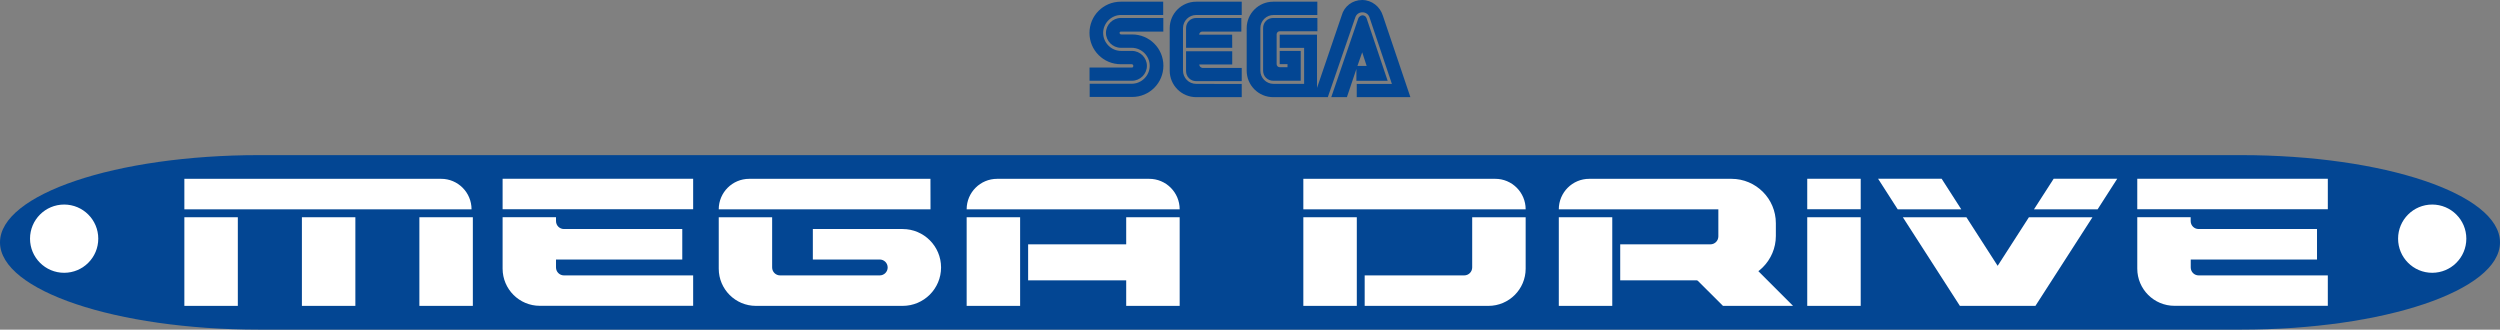 <?xml version="1.0" encoding="utf-8"?>
<!-- Generator: Adobe Illustrator 25.4.1, SVG Export Plug-In . SVG Version: 6.00 Build 0)  -->
<svg version="1.1" id="Layer_1" xmlns="http://www.w3.org/2000/svg" xmlns:xlink="http://www.w3.org/1999/xlink" x="0px" y="0px"
	 viewBox="0 0 3839 506.2" style="enable-background:new 0 0 3839 506.2;" xml:space="preserve">
<rect x="0" y="0" width="3839" height="506.2" fill="#808080" stroke="none"/>
<style type="text/css">
	.st0{fill:#FFFFFF;}
	.st1{fill:#034693;}
	.st2{fill:#FFFFFF;stroke:#3852A1;stroke-width:6.187;stroke-linecap:round;stroke-linejoin:round;stroke-miterlimit:10;}
	.st3{fill:#008ED6;}
	.st4{fill:#FF0000;}
	.st5{fill:url(#SVGID_1_);}
	.st6{fill:url(#SVGID_00000012461472411100783350000017121964269275018627_);}
	.st7{fill:#F4F8F4;}
	.st8{fill:url(#SVGID_00000009590664790113571270000014011735944982867599_);}
	.st9{fill:url(#SVGID_00000113312471793932561710000013444628792030373776_);}
	.st10{fill:url(#SVGID_00000116926908659752373750000014144782097785863352_);}
	.st11{fill:url(#SVGID_00000021809145875801029040000014548813495209054860_);}
	.st12{fill:url(#SVGID_00000131352089193256323010000013065011935905352102_);}
	.st13{fill:url(#SVGID_00000074433381088156305020000001109444479133615239_);}
	.st14{fill:url(#SVGID_00000111896523342778185620000012622365269726956937_);}
	.st15{fill:url(#SVGID_00000073699502311797513490000003333858893598866579_);}
	.st16{fill:url(#SVGID_00000165207595703615324000000017311974816605120903_);}
	.st17{fill:url(#SVGID_00000064340808072280620540000015997866485213510808_);}
	.st18{fill:url(#SVGID_00000130641660085689151020000008195224234232088759_);}
	.st19{fill:url(#SVGID_00000065076411190404712220000008291066221476018316_);}
	.st20{fill:url(#SVGID_00000083772146519705299970000004347500747597640856_);}
	.st21{fill:url(#SVGID_00000003801303387754727450000010653189472491345328_);}
	.st22{fill:url(#SVGID_00000013184690905077507330000006414750973546605207_);}
	.st23{fill:url(#SVGID_00000160157205541036158980000013346160770464351165_);}
	.st24{fill:url(#SVGID_00000181809382912952607350000009789653550520890249_);}
	.st25{fill:url(#SVGID_00000132781386169943989530000015868788499182247610_);}
	.st26{fill:url(#SVGID_00000155142065387627149550000011824856781438072985_);}
	.st27{fill:url(#SVGID_00000178917567568740207660000004158992626308962990_);}
	.st28{fill:url(#SVGID_00000142876463322463147520000007845941928799825085_);}
	.st29{fill:url(#SVGID_00000025410287955518808590000006935259433685233809_);}
	.st30{fill:#DBDCD9;}
	.st31{fill:url(#SVGID_00000036944364255616221410000004358320235948127400_);}
	.st32{fill:url(#SVGID_00000058565556526894817350000012164619090928649875_);}
	.st33{fill:url(#SVGID_00000117639950747109839490000005484148357154663320_);}
	.st34{fill:url(#SVGID_00000052069779180129217530000017926000950491661465_);}
	.st35{fill:url(#SVGID_00000124871030703059358110000001934657619338361223_);}
	.st36{fill:url(#SVGID_00000051350832828662034770000016017315167389193615_);}
	.st37{fill:url(#SVGID_00000101808040278575579380000001464483064551673232_);}
	.st38{fill:url(#SVGID_00000100374675279067088970000009068061886031512753_);}
	.st39{fill:url(#SVGID_00000168803430287909265940000017572176169202591882_);}
	.st40{fill:url(#SVGID_00000077324700926809750340000007477333140613353610_);}
	.st41{fill:url(#SVGID_00000052078913570809417740000008416322366917020603_);}
	.st42{fill:url(#SVGID_00000151509834951027605600000006190815484589626550_);}
	.st43{fill:url(#SVGID_00000035505042143219455120000010248454336038065801_);}
	.st44{fill:url(#SVGID_00000180369050582123348730000014729635829617164931_);}
	.st45{fill:url(#SVGID_00000150811867415443408860000014697268255632507314_);}
	.st46{fill:url(#SVGID_00000055683231020605608890000014723900116620352918_);}
	.st47{fill:url(#SVGID_00000066476603441213179610000009266284403599080072_);}
	.st48{fill:url(#SVGID_00000168096452350750810750000004588760073516705154_);}
	.st49{fill:url(#SVGID_00000109721529043959851540000017197337822402986122_);}
	.st50{fill:url(#SVGID_00000090993290647935761250000008737119150931360642_);}
	.st51{fill:url(#SVGID_00000031194081942216117120000017470729275814057638_);}
	.st52{fill:url(#SVGID_00000094595761877006894870000002193556379790365827_);}
	.st53{fill:url(#SVGID_00000016778435881172722590000008382193672161392810_);}
	.st54{fill:url(#SVGID_00000076604387742698763580000007967465537116583836_);}
	.st55{fill:url(#SVGID_00000152975637963317460220000005572136137823949201_);}
	.st56{fill:url(#SVGID_00000023281404305616787420000011835298464472509856_);}
	.st57{fill:url(#SVGID_00000176024338747500366840000000651690495680549263_);}
	.st58{fill:url(#SVGID_00000062876309795762499170000006773178345027006852_);}
	.st59{fill:url(#SVGID_00000108288017674130238620000011029203313949882020_);}
	.st60{fill:url(#SVGID_00000096037084492842083520000016923388345821351315_);}
	.st61{fill:url(#SVGID_00000139980271390374612970000012471843390777495197_);}
	.st62{fill:url(#SVGID_00000136383936379527327070000011506104890018077330_);}
	.st63{fill:url(#SVGID_00000121964871491105269010000003007741818803765919_);}
	.st64{fill:url(#SVGID_00000032632021878679977500000017402392430751998654_);}
	.st65{fill:url(#SVGID_00000130640072542605687390000017594601472660692155_);}
	.st66{fill:url(#SVGID_00000162353743876676134960000005671871118882896299_);}
	.st67{fill:url(#SVGID_00000121242668081924614880000016275407041844794517_);}
	.st68{fill:url(#SVGID_00000064333744646098193570000001088754210991211703_);}
	.st69{fill:url(#SVGID_00000070077514389188384150000004246406129504885916_);}
	.st70{fill:url(#SVGID_00000090270408216602179730000004216250164168167071_);}
	.st71{fill:url(#SVGID_00000083078955500847510380000014210379171414040713_);}
	.st72{fill:url(#SVGID_00000113336340616474668770000010388816392046090416_);}
	.st73{fill:url(#SVGID_00000009548414131796122650000007521035045826001318_);}
	.st74{fill:url(#SVGID_00000041981183476755597780000003451275377409080499_);}
	.st75{fill:url(#SVGID_00000145751126466665882900000004110117937625583512_);}
	.st76{fill:url(#SVGID_00000099629375765648333940000017957814255996240009_);}
	.st77{fill:url(#SVGID_00000001651338837667390170000012530449063771953559_);}
	.st78{fill:url(#SVGID_00000015347768190170693350000017180364474975484051_);}
	.st79{fill:url(#SVGID_00000125581127188540083560000016416994641853953720_);}
	.st80{fill:url(#SVGID_00000005236023100080097870000012817582507556288390_);}
	.st81{fill:url(#SVGID_00000052793033341892220700000005175921730196214453_);}
	.st82{fill:url(#SVGID_00000057853471116949883500000011676540241556337071_);}
	.st83{fill:url(#SVGID_00000177466954796001196300000003144033313328209058_);}
	.st84{fill:url(#SVGID_00000003783828768239568040000010519410462377373318_);}
	.st85{fill:url(#SVGID_00000126288508004972326190000004971997834291712149_);}
	.st86{fill:url(#SVGID_00000006683255056653226930000003404550894933745071_);}
	.st87{fill:url(#SVGID_00000160162126631509852740000002512120724399466163_);}
	.st88{fill:url(#SVGID_00000037688273460971793550000005631661160240929668_);}
	.st89{fill:url(#SVGID_00000183949872065303480960000008454717346395045289_);}
	.st90{fill:url(#SVGID_00000077285012064570816620000009803686757596636039_);}
	.st91{fill:url(#SVGID_00000005951875873789357390000000577249565727472563_);}
	.st92{fill:url(#SVGID_00000126318903367514622180000004927877672255641986_);}
	.st93{fill:url(#SVGID_00000073696205698858074970000002969450211379028653_);}
	.st94{fill:url(#SVGID_00000093158170345132730420000009449802369614019478_);}
	.st95{fill:url(#SVGID_00000042728537851140423230000007758093752014597763_);}
	.st96{fill:url(#SVGID_00000016055463427817699090000013029211203637682080_);}
	.st97{fill:url(#SVGID_00000126302801655700738740000016648677647343631005_);}
	.st98{fill:url(#SVGID_00000072994815256015903420000007124485295443890309_);}
	.st99{fill:url(#SVGID_00000165196646493617270380000001174896109270549132_);}
	.st100{fill:url(#SVGID_00000052800788432852789050000001646160031686259122_);}
	.st101{fill:url(#SVGID_00000075164730354986256350000000296809204206940823_);}
	.st102{fill:url(#SVGID_00000167390042841049803790000003349893859640013759_);}
	.st103{fill:url(#SVGID_00000131365959656207024220000017568888890731549312_);}
	.st104{fill:url(#SVGID_00000071520830509703527320000014803474885659956636_);}
	.st105{fill:url(#SVGID_00000093891755462589301050000011915614832968076429_);}
	.st106{fill:url(#SVGID_00000169523478474140272280000009514367699000302743_);}
	.st107{fill:url(#SVGID_00000020399809868492971130000011979366620646925230_);}
	.st108{fill:url(#SVGID_00000007428980936331860760000017297855888591003807_);}
	.st109{fill:url(#SVGID_00000027588361941612775120000008611573244911990189_);}
	.st110{fill:url(#SVGID_00000109744801114745300660000016939846991181860750_);}
	.st111{fill:url(#SVGID_00000121280282825088130500000014216930812519001779_);}
	.st112{fill:url(#SVGID_00000147918507426331238170000009323198567845585563_);}
	.st113{fill:url(#SVGID_00000103964012436409269840000016780113367057216384_);}
	.st114{fill:url(#SVGID_00000023242644326671882250000003847626109774331777_);}
	.st115{fill:url(#SVGID_00000095337854361028145520000011339414101711985843_);}
	.st116{fill:url(#SVGID_00000021107518325396629850000006247783979321026457_);}
	.st117{fill:url(#SVGID_00000061448610464080896880000016439266082352987046_);}
	.st118{fill:url(#SVGID_00000036224827640035182790000003407215602376499862_);}
	.st119{fill:url(#SVGID_00000142150578517286562760000005587686391926954885_);}
	.st120{fill:url(#SVGID_00000124123762586825959930000011082611127957457053_);}
	.st121{fill:url(#SVGID_00000150093234303229071280000004702940309224934301_);}
	.st122{fill:url(#SVGID_00000124131322437895272060000001595755339758244008_);}
	.st123{fill:url(#SVGID_00000139276071040271124170000007843916550079774858_);}
	.st124{fill:url(#SVGID_00000023246488954588678360000017240628480718961838_);}
	.st125{fill:url(#SVGID_00000108999493212291165990000011061896694154982806_);}
	.st126{fill:url(#SVGID_00000140693365220363132470000006006697175361970583_);}
	.st127{fill:url(#SVGID_00000163059068492750209140000017428030823240701614_);}
	.st128{fill:url(#SVGID_00000072960758324608313190000003996692902756454281_);}
	.st129{fill:url(#SVGID_00000062880297468051249910000011569183506619623312_);}
	.st130{fill:url(#SVGID_00000061459601922495055640000014716515602106177691_);}
	.st131{fill:url(#SVGID_00000147179678865049003350000002745799844210913202_);}
	.st132{fill:url(#SVGID_00000067931440923447415960000001132658734719324585_);}
	.st133{fill:url(#SVGID_00000105427501287051194860000008016088566785580443_);}
	.st134{fill:url(#SVGID_00000006685472351386178770000000405614538647669135_);}
	.st135{fill:url(#SVGID_00000024700798008323646190000010021585036616041610_);}
	.st136{fill:url(#SVGID_00000136374911612754771950000012203970902236631692_);}
	.st137{fill:url(#SVGID_00000183243936357196899540000013534764142130642349_);}
	.st138{fill:url(#SVGID_00000149342616967031303340000007287275532410509970_);}
	.st139{fill:url(#SVGID_00000047053755415612494910000000659898306887597746_);}
	.st140{fill:url(#SVGID_00000080193090246581656950000017557636366738893464_);}
	.st141{fill:url(#SVGID_00000023242447796725810020000002934297932374286234_);}
	.st142{fill:url(#SVGID_00000035519591951489112680000011351017065788878211_);}
	.st143{fill:url(#SVGID_00000142889423124143246660000009311164312976743358_);}
	.st144{fill:url(#SVGID_00000145035340094117053280000009428765337279984019_);}
	.st145{fill:url(#SVGID_00000147221102423690003600000017621312487479697048_);}
	.st146{fill:url(#SVGID_00000152245087821870446480000005692231315097440657_);}
	.st147{fill:url(#SVGID_00000135676731538587442600000006176344732586388868_);}
	.st148{fill:url(#SVGID_00000077299924342051438380000012008109551221223302_);}
	.st149{fill:url(#SVGID_00000013169610348474907560000004796483127082928549_);}
	.st150{fill:url(#SVGID_00000153702459870588891880000003829180396324987802_);}
	.st151{fill:url(#SVGID_00000173845546377870522420000014329035755509182623_);}
	.st152{fill:url(#SVGID_00000032632195040683910330000001939352985069106613_);}
	.st153{fill:url(#SVGID_00000143583617772707487340000000049064656520829366_);}
	.st154{fill:url(#SVGID_00000070102091497713618110000018427796896239899327_);}
	.st155{fill:url(#SVGID_00000052817008112477134660000018064088626001447583_);}
	.st156{fill:url(#SVGID_00000100351737365013787960000003944520362034075780_);}
	.st157{fill:url(#SVGID_00000161590218167569363680000003352688146565683642_);}
	.st158{fill:url(#SVGID_00000123415332539498354070000006293934449083519671_);}
	.st159{fill:url(#SVGID_00000091003754405228782340000005805675657703152770_);}
	.st160{fill:url(#SVGID_00000110471660254411624100000004679278867177113232_);}
	.st161{fill:url(#SVGID_00000116230500086585111990000003680577047769638320_);}
	.st162{fill:url(#SVGID_00000093865644372390596850000002056154481907955897_);}
	.st163{fill:url(#SVGID_00000049939186479378747720000001286061356550686395_);}
	.st164{fill:url(#SVGID_00000141421327418389439390000016555301939101956253_);}
	.st165{fill:url(#SVGID_00000050654347349030963390000018311261061724266169_);}
	.st166{fill:url(#SVGID_00000175303102138283459290000010763275507152990089_);}
	.st167{fill:url(#SVGID_00000086657107044110004630000001720835107659951507_);}
	.st168{fill:url(#SVGID_00000116953099427749068420000018106074885324892351_);}
	.st169{fill:url(#SVGID_00000160176185825108909260000017308127403218272435_);}
	.st170{fill:url(#SVGID_00000060032680146457354300000006017075983626112447_);}
	.st171{fill:url(#SVGID_00000168810825905434397670000002788763551263719064_);}
	.st172{fill:url(#SVGID_00000000941929893266752620000014119415859352015241_);}
	.st173{fill:url(#SVGID_00000130638123990359232750000016577477588543196338_);}
	.st174{fill:url(#SVGID_00000070120269577860985420000016694599138975389102_);}
	.st175{fill:url(#SVGID_00000098926304783330071970000004284351013478572934_);}
	.st176{fill:url(#SVGID_00000071560815839201568920000000755121417026177470_);}
	.st177{fill:url(#SVGID_00000022556377484107177340000010282045426645028772_);}
	.st178{fill:url(#SVGID_00000055706617793966246080000016230125221692070813_);}
	.st179{fill:url(#SVGID_00000013157784014978307450000013768705340329705354_);}
	.st180{fill:url(#SVGID_00000181796584791247758610000009263553345587647154_);}
	.st181{fill:url(#SVGID_00000085236009163048928660000002119776971760497823_);}
	.st182{fill:url(#SVGID_00000136393509425113363810000003925062346181892249_);}
	.st183{fill:url(#SVGID_00000101803948626905186540000017260739101237449897_);}
	.st184{fill:url(#SVGID_00000000902731419607794170000013958252549639609251_);}
	.st185{fill:url(#SVGID_00000042718368918062290730000009557529617329552564_);}
	.st186{fill:url(#SVGID_00000151523946933914336980000005936657192647737477_);}
	.st187{fill:url(#SVGID_00000047020070118781314660000009683350247654152842_);}
	.st188{fill:url(#SVGID_00000086652182806303226360000008311059760156487573_);}
	.st189{fill:url(#SVGID_00000172413791939494330350000003489631255266428325_);}
	.st190{fill:url(#SVGID_00000045614111861580171830000000983642475084026788_);}
	.st191{fill:url(#SVGID_00000111185290842356798930000011841634004093412267_);}
	.st192{fill:url(#SVGID_00000060025016861575048840000000769243276680401824_);}
	.st193{fill:url(#SVGID_00000165233925216546287090000013523531968792845968_);}
	.st194{fill:url(#SVGID_00000146496017230508899080000002612525033445180584_);}
	.st195{fill:#F6F7F7;}
	.st196{fill:url(#SVGID_00000050663505923261448700000009258563747222798003_);}
	.st197{fill:url(#SVGID_00000063607168183058862480000001939403326080380043_);}
	.st198{fill:url(#SVGID_00000083782241686908293310000009939727178125860008_);}
	.st199{fill:url(#SVGID_00000019654869333955954540000008663691246103135373_);}
	.st200{fill:url(#SVGID_00000160170132480595198900000009761387364263619985_);}
	.st201{fill:url(#SVGID_00000090990224666106083670000001345540930969254019_);}
	.st202{fill:url(#SVGID_00000050664961220741632210000006258211314546804637_);}
	.st203{fill:url(#SVGID_00000024721771195149433580000009592453711625851822_);}
	.st204{fill:url(#SVGID_00000154396019178720614080000005893188600159007117_);}
	.st205{fill:url(#SVGID_00000172425372863291764090000003997492322014113212_);}
	.st206{fill:url(#SVGID_00000098215547242172303980000016456705357258915260_);}
	.st207{fill:url(#SVGID_00000058562813101200007340000006019922538881925545_);}
	.st208{fill:url(#SVGID_00000098942987820576864790000014451369547518012316_);}
	.st209{fill:url(#SVGID_00000049937251755274643470000003803726432882609542_);}
	.st210{fill:#A8988B;}
	.st211{fill:#0C0002;}
</style>
<g>
	<g>
		<g>
			<path class="st1" d="M3441.1,238.2H397.9c-219.7,0-397.9,60-397.9,134s178.2,134,397.9,134h3043.2c219.7,0,397.9-60,397.9-134
				C3839,298.1,3660.8,238.2,3441.1,238.2z"/>
			<g>
				<rect x="283.1" y="333.6" class="st0" width="82.1" height="136.1"/>
				<rect x="463.6" y="333.6" class="st0" width="82.1" height="136.1"/>
				<rect x="644" y="333.6" class="st0" width="82.1" height="136.1"/>
				<rect x="1484.4" y="333.6" class="st0" width="82.1" height="136.1"/>
				<rect x="2775.2" y="333.6" class="st0" width="82.1" height="136.1"/>
				<rect x="2393.7" y="333.6" class="st0" width="82.1" height="136.1"/>
				<polygon class="st0" points="2753.4,469.7 2645.8,469.7 2605,429 2654.6,370.9 				"/>
				<rect x="2001.4" y="333.6" class="st0" width="82.1" height="136.1"/>
				<rect x="1729.4" y="333.6" class="st0" width="82.1" height="136.1"/>
				<path class="st0" d="M724.1,321.4h-441v-46.8h394.2C703.1,274.5,724.1,295.5,724.1,321.4L724.1,321.4z"/>
				<rect x="771.8" y="274.5" class="st0" width="292.6" height="46.8"/>
				<path class="st0" d="M853.8,410.7v-12.2h193.9v-46.8H866c-6.7,0-12.2-5.4-12.2-12.2v-6h-82v18.1v46.8v14.1
					c0,31.5,25.6,57.1,57.1,57.1h235.5v-46.7H866C859.3,422.9,853.8,417.5,853.8,410.7z"/>
				<rect x="3282" y="274.5" class="st0" width="292.6" height="46.8"/>
				<path class="st0" d="M3364.1,410.7v-12.2h193.9v-46.8h-181.8c-6.7,0-12.2-5.4-12.2-12.2v-6H3282v18.1v46.8v14.1
					c0,31.5,25.6,57.1,57.1,57.1h235.5v-46.7h-198.4C3369.5,422.9,3364.1,417.5,3364.1,410.7z"/>
				<path class="st0" d="M1428.9,321.4h-325.2l0,0c0-25.9,21-46.8,46.8-46.8h278.3L1428.9,321.4L1428.9,321.4z"/>
				<path class="st0" d="M1248.2,351.7v46.8h102.7c6.7,0,12.2,5.4,12.2,12.2l0,0c0,6.7-5.4,12.2-12.2,12.2h-153
					c-6.7,0-12.2-5.4-12.2-12.2v-77.1h-82v79c0,31.5,25.6,57.1,57.1,57.1h25h200.3c32.6,0,59-26.4,59-59l0,0c0-32.6-26.4-59-59-59
					H1248.2z"/>
				<path class="st0" d="M2260.7,333.6v77.1c0,6.7-5.4,12.2-12.2,12.2h-152.9v46.8h190.1c31.5,0,57.1-25.6,57.1-57.1v-79H2260.7z"/>
				<path class="st0" d="M1811.5,321.4h-327.1l0,0c0-25.9,21-46.8,46.8-46.8h233.4C1790.5,274.5,1811.5,295.5,1811.5,321.4
					L1811.5,321.4z"/>
				<path class="st0" d="M2342.8,321.4h-341.4v-46.8H2296C2321.8,274.5,2342.8,295.5,2342.8,321.4L2342.8,321.4z"/>
				<rect x="2775.2" y="274.5" class="st0" width="82.1" height="46.8"/>
				<rect x="1578.8" y="375.2" class="st0" width="209.1" height="55.3"/>
				<path class="st0" d="M2393.7,321.4L2393.7,321.4h245V363c0,6.7-5.4,12.2-12.2,12.2H2488v55.3h170.8c37.5,0,68.2-30.7,68.2-68.2
					v-19.5c0-37.7-30.5-68.2-68.2-68.2h-218.2C2414.7,274.5,2393.7,295.5,2393.7,321.4z"/>
				<circle class="st0" cx="98.5" cy="366.5" r="52.4"/>
				<circle class="st0" cx="3734.9" cy="366.5" r="52.4"/>
				<g>
					<polygon class="st0" points="3221.1,321.4 3251.2,274.5 3153.6,274.5 3123.4,321.4 					"/>
					<polygon class="st0" points="3011.7,321.4 2981.6,274.5 2884,274.5 2914.1,321.4 					"/>
					<polygon class="st0" points="3115.6,333.6 3067.6,408.2 3019.6,333.6 2922,333.6 3009.6,469.7 3125.6,469.7 3213.2,333.6 					
						"/>
				</g>
			</g>
		</g>
		<g>
			<g>
				<g>
					<path class="st1" d="M1738.3,103.7h-65.2V124h65.2c12.5,0,22.9-10.4,22.9-22.9s-10.4-22.9-22.9-22.9h-16.7
						c-15.1,0-27.6-12.5-27.6-27.6s12.5-27.6,27.6-27.6h64.6V2.6h-65.2c-26.6,0-48,21.4-48,48s21.4,48,48,48h16.7
						c1.6,0,2.6,1,2.6,2.6C1740.4,102.7,1739.4,103.7,1738.3,103.7z"/>
					<path class="st1" d="M1721.2,48.5h65.2V27.6h-65.2c-12.5,0-22.9,10.4-22.9,22.9s10.4,22.9,22.9,22.9h16.7
						c15.1,0,27.6,12.5,27.6,27.6s-12.5,27.6-27.6,27.6h-64.6v20.3h65.2c26.6,0,48-21.4,48-48s-21.4-48-48-48h-16.7
						c-1.6,0-2.6-1-2.6-2.6C1719.2,49.5,1720.2,48.5,1721.2,48.5z"/>
				</g>
				<g>
					<path class="st1" d="M1955.2,27.6c-8.9,0-15.6,6.8-15.6,15.6v65.2c0,8.9,6.8,15.6,15.6,15.6h42.2V78.2h-32.3v20.3h12v4.7h-12
						c-2.6,0-4.7-2.1-4.7-4.7V52.7c0-2.6,2.1-4.7,4.7-4.7h57.9V27.6H1955.2z"/>
					<path class="st1" d="M2083.5,124.1h47.4l-32.3-95.9c-1-2.6-3.1-4.7-6.3-4.7c-2.6,0-5.2,2.1-6.3,4.2l-41.7,121.5h24l14.6-43.3
						v18.2L2083.5,124.1z M2091.8,80.3l6.8,20.9h-14.1L2091.8,80.3z"/>
					<path class="st1" d="M2123.5,24c-4.2-13.6-16.7-24-31.8-24s-27.6,9.9-31.3,23.5l-38,111.5V53.2h-57.3v20.3h37.5v55.3h-46.9
						c-11.5,0-20.3-9.4-20.3-20.3V43.3c0-11.5,9.4-20.3,20.3-20.3h67.2V2.6h-67.8c-22.4,0-40.7,18.2-40.7,40.7v65.2
						c0,22.4,18.2,40.7,40.7,40.7h83.9l42.2-122.5c1.6-4.7,5.7-7.8,10.9-7.8c5.2,0,9.4,3.1,10.9,7.8l34.4,102.2h-54v20.3h82.4l0,0
						L2123.5,24z"/>
				</g>
				<g>
					<path class="st1" d="M1836.9,128.8c-11.5,0-20.3-9.4-20.3-20.3V43.3c0-11.5,9.4-20.3,20.3-20.3h69.9V2.6h-69.9
						c-22.4,0-40.7,18.2-40.7,40.7v65.2c0,22.4,18.2,40.7,40.7,40.7h69.9v-20.3L1836.9,128.8L1836.9,128.8z"/>
					<path class="st1" d="M1841.6,99h50.6V78.7h-70.9V109c0,8.9,6.8,15.6,15.6,15.6h69.9v-20.3h-60.5
						C1843.6,103.7,1841.6,101.7,1841.6,99z"/>
					<path class="st1" d="M1892.1,53.2h-50.6c0-2.6,2.1-4.7,4.7-4.7h60V27.6h-69.3c-8.9,0-15.6,6.8-15.6,15.6v30.2h70.9L1892.1,53.2
						z"/>
				</g>
			</g>
		</g>
	</g>
</g>
</svg>
